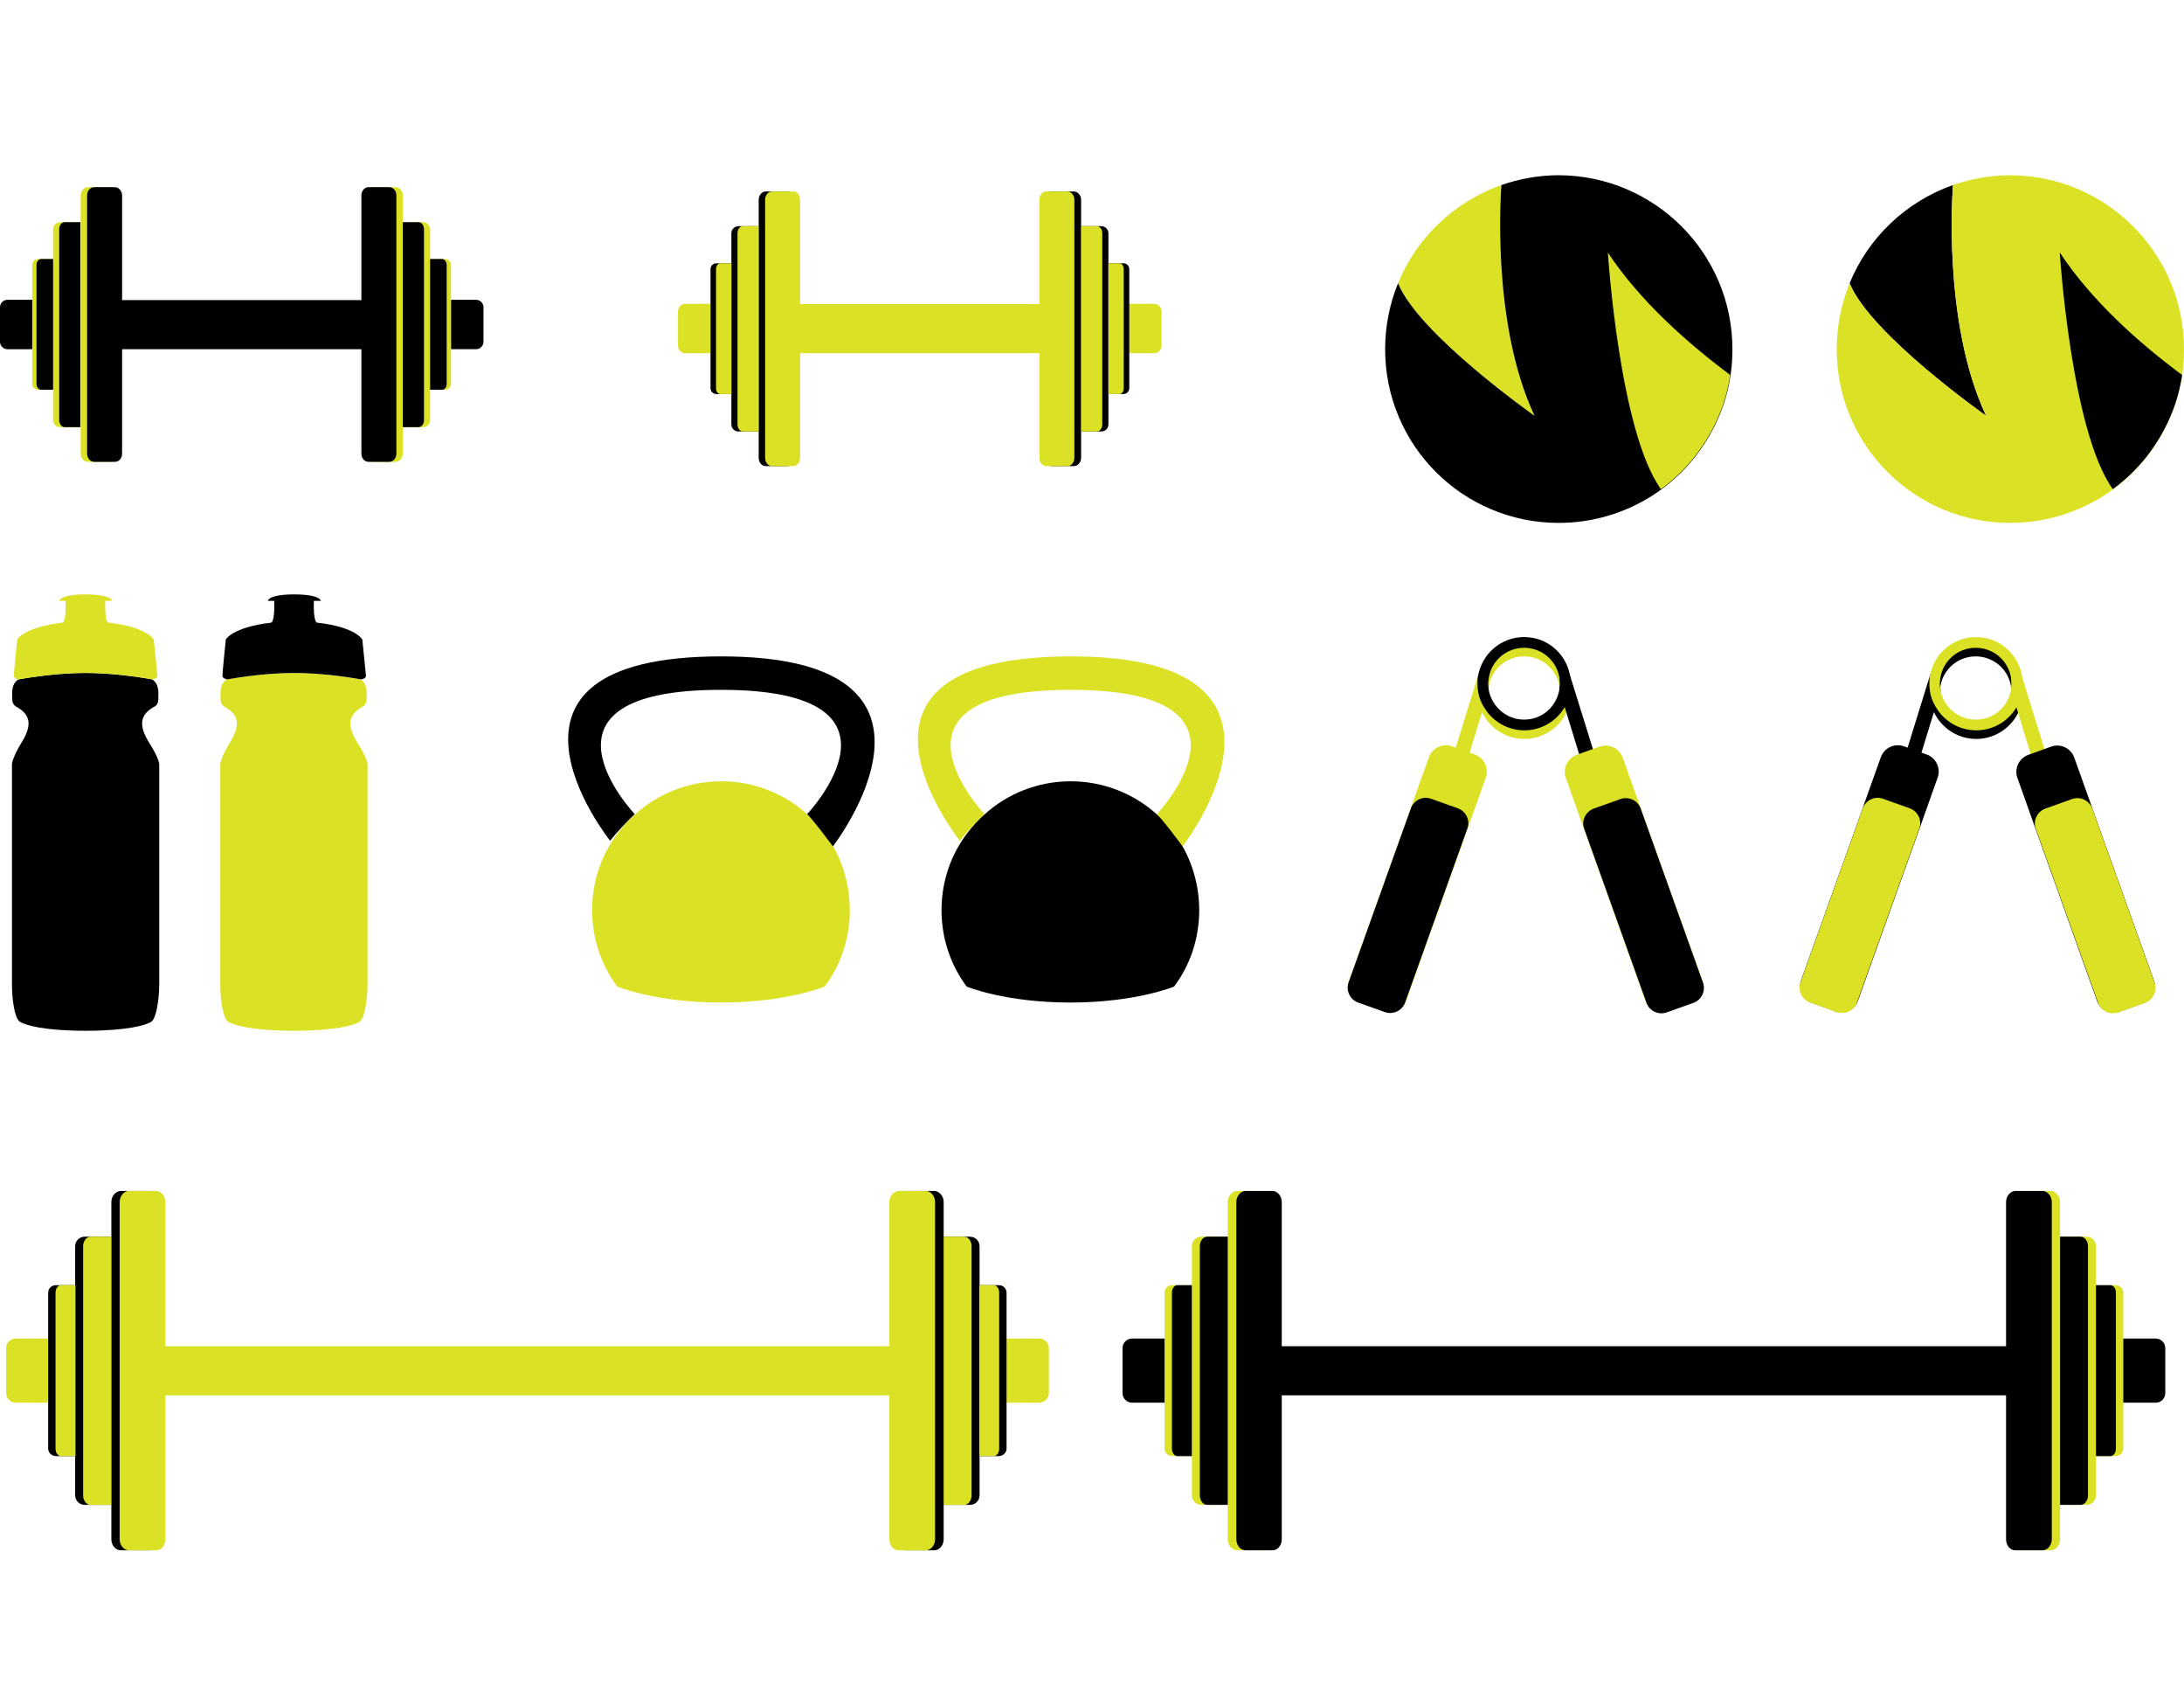 <?xml version="1.0" encoding="utf-8"?>
<!-- Generator: Adobe Illustrator 26.1.0, SVG Export Plug-In . SVG Version: 6.00 Build 0)  -->
<svg version="1.1" id="Layer_1" xmlns="http://www.w3.org/2000/svg" xmlns:xlink="http://www.w3.org/1999/xlink" x="0px" y="0px"
	 viewBox="0 0 711.9 550.6" enable-background="new 0 0 711.9 550.6" xml:space="preserve">
<path fill="#DBE125" d="M485.3,225l-1.7,5.4l-6.4,20.8l-4.6-1.4l9.2-29.7l0.1-0.4l3.4,1c-0.1,0.6-0.2,1.3-0.2,2
	C485.1,223.6,485.2,224.3,485.3,225z"/>
<path d="M632.6,225l-1.7,5.4l-6.4,20.8l-4.6-1.4l9.2-29.7l0.1-0.4l3.4,1c-0.1,0.6-0.2,1.3-0.2,2C632.4,223.6,632.4,224.3,632.6,225z
	"/>
<path fill="#DBE125" d="M511.7,222.6c-1.4-7-7.5-12.2-14.9-12.2c-7.5,0-13.7,5.4-15,12.6c-0.2,0.9-0.2,1.7-0.2,2.6
	c0,2.8,0.7,5.4,2.1,7.6c2.6,4.5,7.5,7.6,13.2,7.6c5.6,0,10.6-3.1,13.2-7.7c1.3-2.2,2-4.8,2-7.6C512,224.6,511.9,223.6,511.7,222.6z
	 M496.8,237.3c-5.7,0-10.4-4.1-11.5-9.5c-0.1-0.7-0.2-1.5-0.2-2.2c0-0.7,0.1-1.3,0.2-2c0.9-5.5,5.7-9.7,11.5-9.7
	c5.8,0,10.6,4.2,11.5,9.7c0.1,0.6,0.2,1.3,0.2,1.9c0,0.7-0.1,1.4-0.2,2v0C507.3,233.1,502.6,237.3,496.8,237.3z"/>
<path d="M511.7,219.8c-1.4-7-7.5-12.2-14.9-12.2c-7.5,0-13.7,5.4-15,12.6c-0.2,0.9-0.2,1.7-0.2,2.6c0,2.8,0.7,5.4,2.1,7.6
	c2.6,4.5,7.5,7.6,13.2,7.6c5.6,0,10.6-3.1,13.2-7.7c1.3-2.2,2-4.8,2-7.6C512,221.8,511.9,220.8,511.7,219.8z M496.8,234.5
	c-5.7,0-10.4-4.1-11.5-9.5c-0.1-0.7-0.2-1.5-0.2-2.2c0-0.7,0.1-1.3,0.2-2c0.9-5.5,5.7-9.7,11.5-9.7c5.8,0,10.6,4.2,11.5,9.7
	c0.1,0.6,0.2,1.3,0.2,1.9c0,0.7-0.1,1.4-0.2,2v0C507.3,230.4,502.6,234.5,496.8,234.5z"/>
<path d="M521,249.8l-4.6,1.4l-6.4-20.9l-1.7-5.5v0c0.1-0.7,0.2-1.3,0.2-2c0-0.7-0.1-1.3-0.2-1.9l3.4-1l0,0L521,249.8z"/>
<rect x="38.4" y="97.8" width="82" height="16"/>
<g>
	<path d="M10.6,97.8v16H2.4c-1.3,0-2.4-1.1-2.4-2.4v-11.3c0-1.3,1.1-2.4,2.4-2.4H10.6z"/>
	<path fill="#DBE125" d="M37.9,63.7v84.1c0,1.5-1.1,2.7-2.3,2.7h-7c-1.3,0-2.3-1.2-2.3-2.7V63.7c0-1.5,1.1-2.7,2.3-2.7h7
		C36.8,61,37.9,62.2,37.9,63.7z"/>
	<path d="M39.8,63.7v84.1c0,1.5-1,2.7-2.3,2.7h-6.8c-1.3,0-2.3-1.2-2.3-2.7V63.7c0-1.5,1-2.7,2.3-2.7h6.8
		C38.7,61,39.8,62.2,39.8,63.7z"/>
	<path fill="#DBE125" d="M26.2,72.3v66.9h-6.6c-1.3,0-2.3-1-2.3-2.3V74.7c0-1.3,1.1-2.3,2.3-2.3H26.2z"/>
	<path d="M26.2,72.3v66.9h-5.1c-1,0-1.8-1-1.8-2.3V74.7c0-1.3,0.8-2.3,1.8-2.3H26.2z"/>
	<path fill="#DBE125" d="M17.3,84.4v42.6h-4.9c-1,0-1.9-0.8-1.9-1.9V86.3c0-1,0.8-1.9,1.9-1.9H17.3z"/>
	<path d="M17.3,84.4v42.6h-3.9c-0.8,0-1.5-0.8-1.5-1.9V86.3c0-1,0.7-1.9,1.5-1.9H17.3z"/>
</g>
<g>
	<path d="M147,97.8v16h8.2c1.3,0,2.4-1.1,2.4-2.4v-11.3c0-1.3-1.1-2.4-2.4-2.4H147z"/>
	<path fill="#DBE125" d="M119.4,63.7v84.1c0,1.5,1.1,2.7,2.4,2.7h7.1c1.3,0,2.4-1.2,2.4-2.7V63.7c0-1.5-1.1-2.7-2.4-2.7h-7.1
		C120.5,61,119.4,62.2,119.4,63.7z"/>
	<path d="M117.8,63.7v84.1c0,1.5,1,2.7,2.3,2.7h6.8c1.3,0,2.3-1.2,2.3-2.7V63.7c0-1.5-1-2.7-2.3-2.7h-6.8
		C118.8,61,117.8,62.2,117.8,63.7z"/>
	<path fill="#DBE125" d="M131.3,72.3v66.9h6.6c1.3,0,2.3-1,2.3-2.3V74.7c0-1.3-1.1-2.3-2.3-2.3H131.3z"/>
	<path d="M131.3,72.3v66.9h5.1c1,0,1.8-1,1.8-2.3V74.7c0-1.3-0.8-2.3-1.8-2.3H131.3z"/>
	<path fill="#DBE125" d="M140.2,84.4v42.6h4.9c1,0,1.9-0.8,1.9-1.9V86.3c0-1-0.8-1.9-1.9-1.9H140.2z"/>
	<path d="M140.2,84.4v42.6h3.9c0.8,0,1.5-0.8,1.5-1.9V86.3c0-1-0.7-1.9-1.5-1.9H140.2z"/>
</g>
<rect x="259.4" y="99.1" fill="#DBE125" width="82" height="16"/>
<g>
	<path fill="#DBE125" d="M231.6,99.1v16h-8.2c-1.3,0-2.4-1.1-2.4-2.4v-11.3c0-1.3,1.1-2.4,2.4-2.4H231.6z"/>
	<path d="M258.9,65.1v84.1c0,1.5-1.1,2.7-2.3,2.7h-7c-1.3,0-2.3-1.2-2.3-2.7V65.1c0-1.5,1.1-2.7,2.3-2.7h7
		C257.9,62.3,258.9,63.6,258.9,65.1z"/>
	<path fill="#DBE125" d="M260.8,65.1v84.1c0,1.5-1,2.7-2.3,2.7h-6.8c-1.3,0-2.3-1.2-2.3-2.7V65.1c0-1.5,1-2.7,2.3-2.7h6.8
		C259.8,62.3,260.8,63.6,260.8,65.1z"/>
	<path d="M247.3,73.7v66.9h-6.6c-1.3,0-2.3-1-2.3-2.3V76c0-1.3,1.1-2.3,2.3-2.3H247.3z"/>
	<path fill="#DBE125" d="M247.3,73.7v66.9h-5.1c-1,0-1.8-1-1.8-2.3V76c0-1.3,0.8-2.3,1.8-2.3H247.3z"/>
	<path d="M238.4,85.8v42.6h-4.9c-1,0-1.9-0.8-1.9-1.9V87.7c0-1,0.8-1.9,1.9-1.9H238.4z"/>
	<path fill="#DBE125" d="M238.4,85.8v42.6h-3.6c-0.8,0-1.4-0.8-1.4-1.9V87.7c0-1,0.6-1.9,1.4-1.9H238.4z"/>
</g>
<g>
	<path fill="#DBE125" d="M368,99.1v16h8.2c1.3,0,2.4-1.1,2.4-2.4v-11.3c0-1.3-1.1-2.4-2.4-2.4H368z"/>
	<path d="M340.5,65.1v84.1c0,1.5,1.1,2.7,2.4,2.7h7.1c1.3,0,2.4-1.2,2.4-2.7V65.1c0-1.5-1.1-2.7-2.4-2.7h-7.1
		C341.5,62.3,340.5,63.6,340.5,65.1z"/>
	<path fill="#DBE125" d="M338.8,65.1v84.1c0,1.5,1,2.7,2.3,2.7h6.8c1.3,0,2.3-1.2,2.3-2.7V65.1c0-1.5-1-2.7-2.3-2.7h-6.8
		C339.9,62.3,338.8,63.6,338.8,65.1z"/>
	<path d="M352.4,73.7v66.9h6.6c1.3,0,2.3-1,2.3-2.3V76c0-1.3-1.1-2.3-2.3-2.3H352.4z"/>
	<path fill="#DBE125" d="M352.4,73.7v66.9h5.1c1,0,1.8-1,1.8-2.3V76c0-1.3-0.8-2.3-1.8-2.3H352.4z"/>
	<path d="M361.3,85.8v42.6h4.9c1,0,1.9-0.8,1.9-1.9V87.7c0-1-0.8-1.9-1.9-1.9H361.3z"/>
	<path fill="#DBE125" d="M361.3,85.8v42.6h3.6c0.8,0,1.4-0.8,1.4-1.9V87.7c0-1-0.6-1.9-1.4-1.9H361.3z"/>
</g>
<rect x="51.9" y="438.7" fill="#DBE125" width="245.4" height="16"/>
<g>
	<path fill="#DBE125" d="M328.1,436.2v20.9h10.7c1.7,0,3.1-1.4,3.1-3.1v-14.7c0-1.7-1.4-3.1-3.1-3.1H328.1z"/>
	<path d="M292.1,391.7v109.9c0,2,1.4,3.6,3.1,3.6h9.3c1.7,0,3.1-1.6,3.1-3.6V391.7c0-1.9-1.4-3.6-3.1-3.6h-9.3
		C293.5,388.2,292.1,389.8,292.1,391.7z"/>
	<path fill="#DBE125" d="M289.9,391.7v109.9c0,2,1.3,3.6,3,3.6h8.9c1.6,0,3-1.6,3-3.6V391.7c0-1.9-1.4-3.6-3-3.6h-8.9
		C291.3,388.2,289.9,389.8,289.9,391.7z"/>
	<path d="M307.6,403v87.4h8.6c1.7,0,3.1-1.4,3.1-3.1v-81.2c0-1.7-1.4-3.1-3.1-3.1H307.6z"/>
	<path fill="#DBE125" d="M307.6,403v87.4h6.7c1.3,0,2.4-1.4,2.4-3.1v-81.2c0-1.7-1.1-3.1-2.4-3.1H307.6z"/>
	<path d="M319.2,418.8v55.7h6.4c1.3,0,2.5-1.1,2.5-2.4v-50.8c0-1.4-1.1-2.5-2.5-2.5H319.2z"/>
	<path fill="#DBE125" d="M319.2,418.8v55.7h4.7c1,0,1.8-1.1,1.8-2.4v-50.8c0-1.4-0.8-2.5-1.8-2.5H319.2z"/>
</g>
<g>
	<path fill="#DBE125" d="M15.8,436.2v20.9H5.1c-1.7,0-3.1-1.4-3.1-3.1v-14.7c0-1.7,1.4-3.1,3.1-3.1H15.8z"/>
	<path d="M51.8,391.7v109.9c0,2-1.4,3.6-3.1,3.6h-9.3c-1.7,0-3.1-1.6-3.1-3.6V391.7c0-1.9,1.4-3.6,3.1-3.6h9.3
		C50.4,388.2,51.8,389.8,51.8,391.7z"/>
	<path fill="#DBE125" d="M53.9,391.7v109.9c0,2-1.3,3.6-3,3.6H42c-1.6,0-3-1.6-3-3.6V391.7c0-1.9,1.4-3.6,3-3.6h8.9
		C52.6,388.2,53.9,389.8,53.9,391.7z"/>
	<path d="M36.2,403v87.4h-8.6c-1.7,0-3.1-1.4-3.1-3.1v-81.2c0-1.7,1.4-3.1,3.1-3.1H36.2z"/>
	<path fill="#DBE125" d="M36.2,403v87.4h-6.7c-1.3,0-2.4-1.4-2.4-3.1v-81.2c0-1.7,1.1-3.1,2.4-3.1H36.2z"/>
	<path d="M24.6,418.8v55.7h-6.4c-1.3,0-2.5-1.1-2.5-2.4v-50.8c0-1.4,1.1-2.5,2.5-2.5H24.6z"/>
	<path fill="#DBE125" d="M24.6,418.8v55.7h-4.7c-1,0-1.8-1.1-1.8-2.4v-50.8c0-1.4,0.8-2.5,1.8-2.5H24.6z"/>
</g>
<rect x="415.9" y="438.7" width="245.4" height="16"/>
<g>
	<path d="M692,436.2v20.9h10.7c1.7,0,3.1-1.4,3.1-3.1v-14.7c0-1.7-1.4-3.1-3.1-3.1H692z"/>
	<path fill="#DBE125" d="M656,391.7v109.9c0,2,1.4,3.6,3.1,3.6h9.3c1.7,0,3.1-1.6,3.1-3.6V391.7c0-1.9-1.4-3.6-3.1-3.6h-9.3
		C657.4,388.2,656,389.8,656,391.7z"/>
	<path d="M653.9,391.7v109.9c0,2,1.3,3.6,3,3.6h8.9c1.6,0,3-1.6,3-3.6V391.7c0-1.9-1.4-3.6-3-3.6h-8.9
		C655.2,388.2,653.9,389.8,653.9,391.7z"/>
	<path fill="#DBE125" d="M671.5,403v87.4h8.6c1.7,0,3.1-1.4,3.1-3.1v-81.2c0-1.7-1.4-3.1-3.1-3.1H671.5z"/>
	<path d="M671.5,403v87.4h6.7c1.3,0,2.4-1.4,2.4-3.1v-81.2c0-1.7-1.1-3.1-2.4-3.1H671.5z"/>
	<path fill="#DBE125" d="M683.2,418.8v55.7h6.4c1.3,0,2.5-1.1,2.5-2.4v-50.8c0-1.4-1.1-2.5-2.5-2.5H683.2z"/>
	<path d="M683.2,418.8v55.7h4.7c1,0,1.8-1.1,1.8-2.4v-50.8c0-1.4-0.8-2.5-1.8-2.5H683.2z"/>
</g>
<g>
	<path d="M379.7,436.2v20.9H369c-1.7,0-3.1-1.4-3.1-3.1v-14.7c0-1.7,1.4-3.1,3.1-3.1H379.7z"/>
	<path fill="#DBE125" d="M415.7,391.7v109.9c0,2-1.4,3.6-3.1,3.6h-9.3c-1.7,0-3.1-1.6-3.1-3.6V391.7c0-1.9,1.4-3.6,3.1-3.6h9.3
		C414.3,388.2,415.7,389.8,415.7,391.7z"/>
	<path d="M417.8,391.7v109.9c0,2-1.3,3.6-3,3.6H406c-1.6,0-3-1.6-3-3.6V391.7c0-1.9,1.4-3.6,3-3.6h8.9
		C416.5,388.2,417.8,389.8,417.8,391.7z"/>
	<path fill="#DBE125" d="M400.2,403v87.4h-8.6c-1.7,0-3.1-1.4-3.1-3.1v-81.2c0-1.7,1.4-3.1,3.1-3.1H400.2z"/>
	<path d="M400.2,403v87.4h-6.7c-1.3,0-2.4-1.4-2.4-3.1v-81.2c0-1.7,1.1-3.1,2.4-3.1H400.2z"/>
	<path fill="#DBE125" d="M388.5,418.8v55.7h-6.4c-1.3,0-2.5-1.1-2.5-2.4v-50.8c0-1.4,1.1-2.5,2.5-2.5H388.5z"/>
	<path d="M388.5,418.8v55.7h-4.7c-1,0-1.8-1.1-1.8-2.4v-50.8c0-1.4,0.8-2.5,1.8-2.5H388.5z"/>
</g>
<path fill="#DBE125" d="M536.4,326.3L524,291.6l-7.7-21.5l-5.9-16.6c-1.1-3,0.5-6.4,3.5-7.5l7.5-2.7c3-1.1,6.4,0.5,7.5,3.5l5.9,16.5
	c0,0,0,0,0,0.1l20.1,56.1c1.1,3-0.5,6.4-3.5,7.4l-7.5,2.7C540.8,330.9,537.4,329.3,536.4,326.3z"/>
<path d="M519.5,263.5l8.7-3.1c2.7-1,5.7,0.5,6.6,3.1l20.3,56.7c1,2.7-0.5,5.7-3.1,6.6l-8.7,3.1c-2.7,1-5.7-0.5-6.6-3.1l-20.3-56.7
	C515.4,267.5,516.8,264.5,519.5,263.5z"/>
<path fill="#DBE125" d="M119.8,248.9c0,0,0,67.5,0,72c0,4.5-0.9,10.8-2.5,12c-1.7,1.2-8.1,3-21.5,3s-19.8-1.8-21.5-3
	c-1.7-1.2-2.5-7.5-2.5-12c0-4.5,0-72,0-72s0.3-2.3,3-6.7c2.7-4.4,4.2-8.7-1.4-11.8c0,0-1.5-0.6-1.5-2.4c0-1.9-0.5-5,2-6.6
	c0,0,10.8-2.1,21.8-2.1c11,0,21.8,2.1,21.8,2.1c2.5,1.6,2,4.7,2,6.6c0,1.9-1.5,2.4-1.5,2.4c-5.5,3.1-4.1,7.3-1.4,11.8
	C119.5,246.6,119.8,248.9,119.8,248.9z"/>
<path d="M119.3,220.2c0,1-1.6,1.2-1.6,1.2s-10.8-2.1-21.8-2.1c-11,0-21.8,2.1-21.8,2.1s-1.6-0.2-1.6-1.2c0-1,1.1-11.8,1.1-11.8
	s2.1-4,14.8-5.5c0,0,1.2-0.1,1-7.1h-2.1c0,0,0.1-2.1,8.6-2.1s8.7,2.1,8.7,2.1h-2.3c-0.2,7,1,7.1,1,7.1c12.7,1.4,14.8,5.5,14.8,5.5
	S119.2,219.2,119.3,220.2z"/>
<path d="M51.9,248.9c0,0,0,67.5,0,72c0,4.5-0.9,10.8-2.5,12c-1.7,1.2-8.1,3-21.5,3s-19.8-1.8-21.5-3c-1.7-1.2-2.5-7.5-2.5-12
	c0-4.5,0-72,0-72s0.3-2.3,3-6.7c2.7-4.4,4.2-8.7-1.4-11.8c0,0-1.5-0.6-1.5-2.4c0-1.9-0.5-5,2-6.6c0,0,10.8-2.1,21.8-2.1
	c11,0,21.8,2.1,21.8,2.1c2.5,1.6,2,4.7,2,6.6c0,1.9-1.5,2.4-1.5,2.4c-5.5,3.1-4.1,7.3-1.4,11.8C51.6,246.6,51.9,248.9,51.9,248.9z"
	/>
<path fill="#DBE125" d="M51.3,220.2c0,1-1.6,1.2-1.6,1.2s-10.8-2.1-21.8-2.1c-11,0-21.8,2.1-21.8,2.1s-1.6-0.2-1.6-1.2
	c0-1,1.1-11.8,1.1-11.8s2.1-4,14.8-5.5c0,0,1.2-0.1,1-7.1h-2.1c0,0,0.1-2.1,8.6-2.1s8.7,2.1,8.7,2.1h-2.3c-0.2,7,1,7.1,1,7.1
	c12.7,1.4,14.8,5.5,14.8,5.5S51.3,219.2,51.3,220.2z"/>
<g>
	<path fill="#DBE125" d="M277,296.6c0,9.3-3,18-8.2,24.9c0,0-12.5,5.2-33.8,5.2c-21.3,0-33.8-5.2-33.8-5.2c-5.2-7-8.2-15.6-8.2-24.9
		c0-9.6,3.2-18.5,8.7-25.5c1.6-2.1,3.3-4,5.3-5.7c7.4-6.7,17.3-10.8,28.1-10.8c10.8,0,20.7,4.1,28.1,10.8c1.9,1.7,3.7,3.6,5.3,5.7
		C273.8,278.1,277,287,277,296.6z"/>
	<path d="M271.5,275.8c-1.6-2.1-6.5-8.7-8.4-10.5c0,0,38.4-40.5-28.1-40.5c-66.5,0-28.1,40.5-28.1,40.5c-1.9,1.7-6.5,6.6-8,8.7
		c0,0-48.2-60.1,36.2-60.1S271.5,275.8,271.5,275.8z"/>
</g>
<g>
	<path d="M390.9,296.6c0,9.3-3,18-8.2,24.9c0,0-12.5,5.2-33.8,5.2c-21.3,0-33.8-5.2-33.8-5.2c-5.2-7-8.2-15.6-8.2-24.9
		c0-9.6,3.2-18.5,8.7-25.5c1.6-2.1,3.3-4,5.3-5.7c7.4-6.7,17.3-10.8,28.1-10.8c10.8,0,20.7,4.1,28.1,10.8c1.9,1.7,3.7,3.6,5.3,5.7
		C387.7,278.1,390.9,287,390.9,296.6z"/>
	<path fill="#DBE125" d="M385.5,275.8c-1.6-2.1-6.5-8.7-8.4-10.5c0,0,38.4-40.5-28.1-40.5c-66.5,0-28.1,40.5-28.1,40.5
		c-1.9,1.7-6.5,6.6-8,8.7c0,0-48.2-60.1,36.2-60.1S385.5,275.8,385.5,275.8z"/>
</g>
<path fill="#DBE125" d="M458.3,326.2l12.4-34.7l7.7-21.5l5.9-16.6c1.1-3-0.5-6.4-3.5-7.5l-7.5-2.7c-3-1.1-6.4,0.5-7.5,3.5l-5.9,16.5
	c0,0,0,0,0,0.1l-20.1,56.1c-1.1,3,0.5,6.4,3.5,7.4l7.5,2.7C453.9,330.8,457.3,329.2,458.3,326.2z"/>
<path d="M475.2,263.4l-8.7-3.1c-2.7-1-5.7,0.5-6.6,3.1l-20.3,56.7c-1,2.7,0.5,5.7,3.1,6.6l8.7,3.1c2.7,1,5.7-0.5,6.6-3.1l20.3-56.7
	C479.3,267.4,477.9,264.4,475.2,263.4z"/>
<path d="M659,222.6c-1.4-7-7.5-12.2-14.9-12.2c-7.5,0-13.7,5.4-15,12.6c-0.2,0.9-0.2,1.7-0.2,2.6c0,2.8,0.7,5.4,2.1,7.6
	c2.6,4.5,7.5,7.6,13.2,7.6c5.6,0,10.6-3.1,13.2-7.7c1.3-2.2,2-4.8,2-7.6C659.3,224.6,659.1,223.6,659,222.6z M644,237.3
	c-5.7,0-10.4-4.1-11.5-9.5c-0.1-0.7-0.2-1.5-0.2-2.2c0-0.7,0.1-1.3,0.2-2c0.9-5.5,5.7-9.7,11.5-9.7c5.8,0,10.6,4.2,11.5,9.7
	c0.1,0.6,0.2,1.3,0.2,1.9c0,0.7-0.1,1.4-0.2,2v0C654.6,233.1,649.8,237.3,644,237.3z"/>
<path fill="#DBE125" d="M659,219.8c-1.4-7-7.5-12.2-14.9-12.2c-7.5,0-13.7,5.4-15,12.6c-0.2,0.9-0.2,1.7-0.2,2.6
	c0,2.8,0.7,5.4,2.1,7.6c2.6,4.5,7.5,7.6,13.2,7.6c5.6,0,10.6-3.1,13.2-7.7c1.3-2.2,2-4.8,2-7.6C659.3,221.8,659.1,220.8,659,219.8z
	 M644,234.5c-5.7,0-10.4-4.1-11.5-9.5c-0.1-0.7-0.2-1.5-0.2-2.2c0-0.7,0.1-1.3,0.2-2c0.9-5.5,5.7-9.7,11.5-9.7
	c5.8,0,10.6,4.2,11.5,9.7c0.1,0.6,0.2,1.3,0.2,1.9c0,0.7-0.1,1.4-0.2,2v0C654.6,230.4,649.8,234.5,644,234.5z"/>
<path fill="#DBE125" d="M668.2,249.8l-4.6,1.4l-6.4-20.9l-1.7-5.5v0c0.1-0.7,0.2-1.3,0.2-2c0-0.7-0.1-1.3-0.2-1.9l3.4-1l0,0
	L668.2,249.8z"/>
<path d="M683.6,326.3l-12.4-34.7l-7.7-21.5l-5.9-16.6c-1.1-3,0.5-6.4,3.5-7.5l7.5-2.7c3-1.1,6.4,0.5,7.5,3.5l5.9,16.5c0,0,0,0,0,0.1
	l20.1,56.1c1.1,3-0.5,6.4-3.5,7.4l-7.5,2.7C688,330.9,684.7,329.3,683.6,326.3z"/>
<path fill="#DBE125" d="M666.7,263.5l8.7-3.1c2.7-1,5.7,0.5,6.6,3.1l20.3,56.7c1,2.7-0.5,5.7-3.1,6.6l-8.7,3.1
	c-2.7,1-5.7-0.5-6.6-3.1l-20.3-56.7C662.6,267.5,664,264.5,666.7,263.5z"/>
<path d="M605.6,326.2l12.4-34.7l7.7-21.5l5.9-16.6c1.1-3-0.5-6.4-3.5-7.5l-7.5-2.7c-3-1.1-6.4,0.5-7.5,3.5l-5.9,16.5c0,0,0,0,0,0.1
	l-20.1,56.1c-1.1,3,0.5,6.4,3.5,7.4l7.5,2.7C601.1,330.8,604.5,329.2,605.6,326.2z"/>
<path fill="#DBE125" d="M622.5,263.4l-8.7-3.1c-2.7-1-5.7,0.5-6.6,3.1l-20.3,56.7c-1,2.7,0.5,5.7,3.1,6.6l8.7,3.1
	c2.7,1,5.7-0.5,6.6-3.1l20.3-56.7C626.6,267.4,625.2,264.4,622.5,263.4z"/>
<path fill="#DBE125" d="M500.2,135.5c0,0-37.7-26.5-44.5-43.2c6.1-14.9,18.4-26.6,33.7-32C489.4,60.3,485.6,104.7,500.2,135.5z"/>
<path d="M564.7,113.8c0,2.9-0.2,5.7-0.6,8.5c-0.7,4.4-1.8,8.7-3.5,12.7c-4,9.8-10.6,18.3-19.1,24.5c-1,0.7-1.9,1.4-2.9,2
	c-8.8,5.6-19.3,8.9-30.5,8.9c-31.3,0-56.6-25.3-56.6-56.6c0-7.6,1.5-14.8,4.2-21.5c6.8,16.7,44.5,43.2,44.5,43.2
	c-14.5-30.8-10.8-75.2-10.8-75.2c5.8-2,12.1-3.2,18.7-3.2C539.3,57.2,564.7,82.5,564.7,113.8z"/>
<path fill="#DBE125" d="M564,122.2c-0.7,4.4-1.8,8.7-3.5,12.7c-4,9.8-10.6,18.3-19.1,24.5c-13.6-18.9-17.3-77.1-17.3-77.1
	C534.5,98,549.9,111.7,564,122.2z"/>
<path d="M647.4,135.5c0,0-37.7-26.5-44.5-43.2c6.1-14.9,18.4-26.6,33.7-32C636.6,60.3,632.9,104.7,647.4,135.5z"/>
<path fill="#DBE125" d="M711.9,113.8c0,2.9-0.2,5.7-0.6,8.5c-0.7,4.4-1.8,8.7-3.5,12.7c-4,9.8-10.6,18.3-19.1,24.5
	c-1,0.7-1.9,1.4-2.9,2c-8.8,5.6-19.3,8.9-30.5,8.9c-31.3,0-56.6-25.3-56.6-56.6c0-7.6,1.5-14.8,4.2-21.5
	c6.8,16.7,44.5,43.2,44.5,43.2c-14.5-30.8-10.8-75.2-10.8-75.2c5.8-2,12.1-3.2,18.7-3.2C686.5,57.2,711.9,82.5,711.9,113.8z"/>
<path d="M711.3,122.2c-0.7,4.4-1.8,8.7-3.5,12.7c-4,9.8-10.6,18.3-19.1,24.5c-13.6-18.9-17.3-77.1-17.3-77.1
	C681.8,98,697.1,111.7,711.3,122.2z"/>
</svg>
